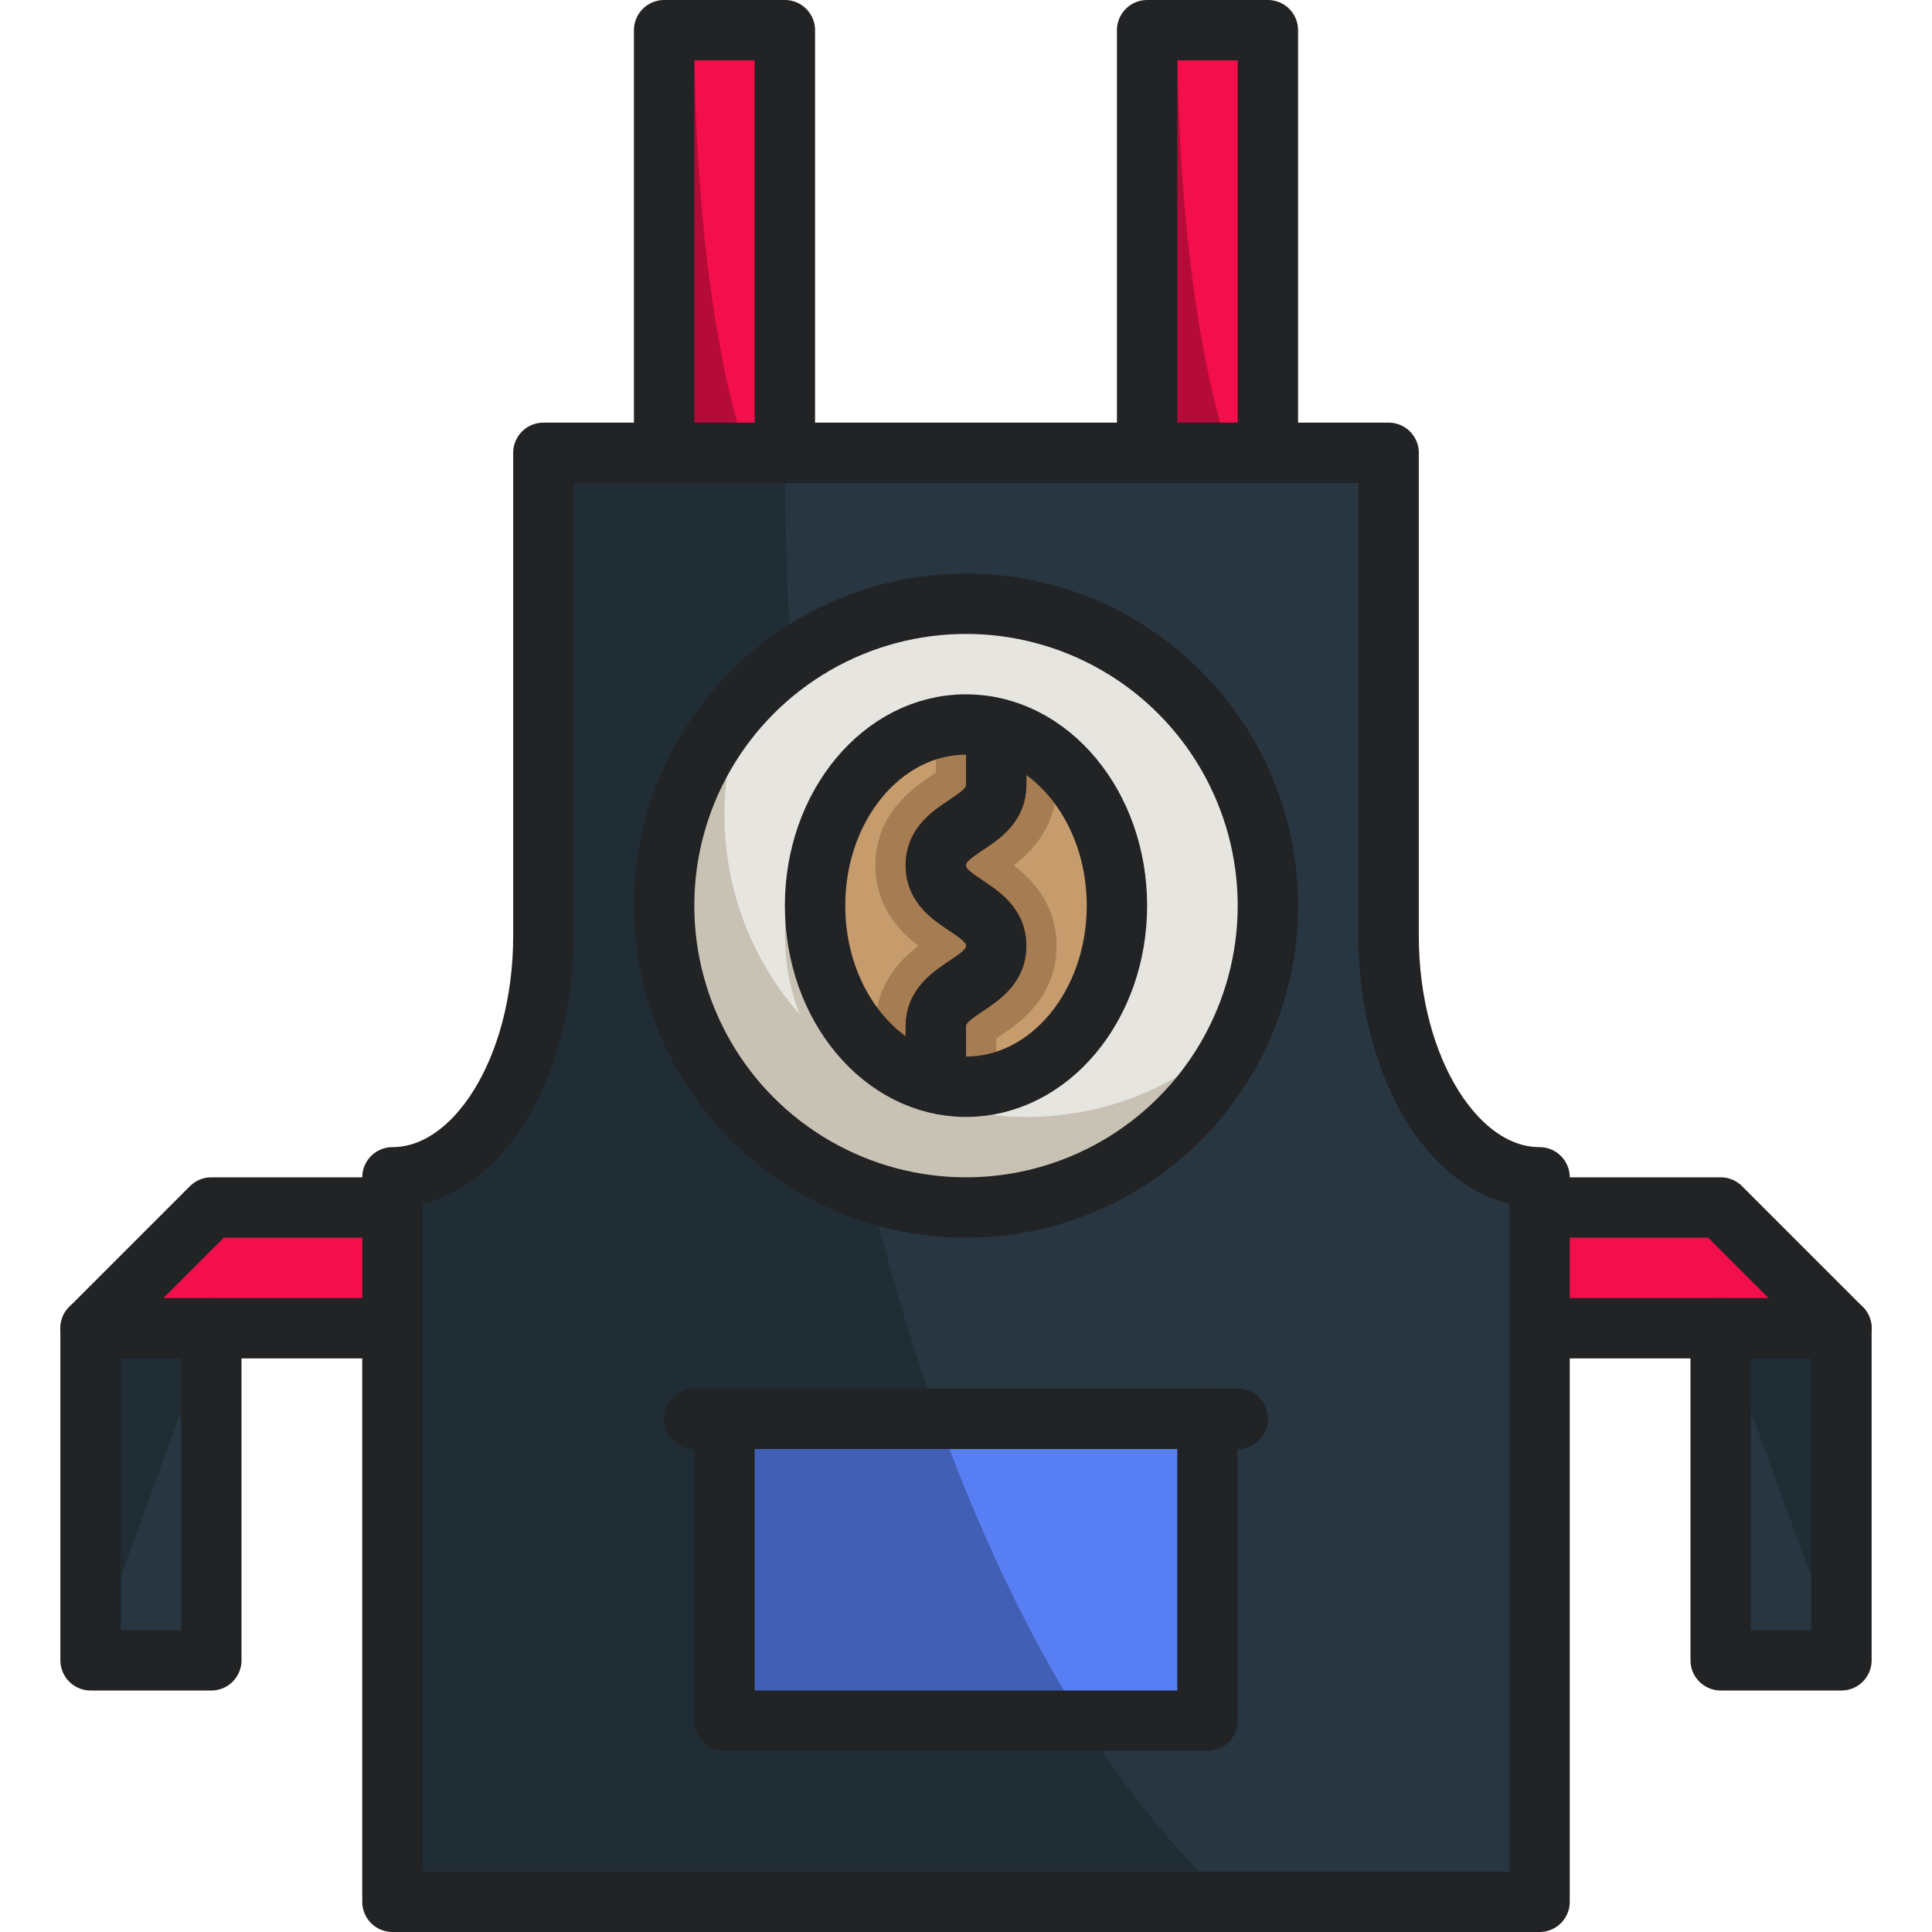 <?xml version="1.0" encoding="UTF-8"?><svg xmlns="http://www.w3.org/2000/svg" viewBox="0 0 64 64"><g id="a"/><g id="b"/><g id="c"/><g id="d"/><g id="e"/><g id="f"/><g id="g"/><g id="h"/><g id="i"/><g id="j"/><g id="k"/><g id="l"/><g id="m"/><g id="n"/><g id="o"/><g id="p"/><g id="q"/><g id="r"/><g id="s"/><g id="t"/><g id="u"/><g id="v"/><g id="w"/><g id="x"/><g id="y"/><g id="a`"><g><g id="aa"><g><g><rect x="22" y="1" width="4" height="18" style="fill:#b50b38;"/><path d="M26,1V17.47c-1.73-1.89-3-8.55-3-16.47h3Z" style="fill:#f20f4b;"/></g><g><rect x="38" y="1" width="4" height="18" style="fill:#b50b38;"/><path d="M42,1V17.47c-1.73-1.89-3-8.55-3-16.47h3Z" style="fill:#f20f4b;"/></g></g><g><path d="M46,15V31c0,4.418,2.239,8,5,8v24H13v-24c2.761,0,5-3.582,5-8V15h28Z" style="fill:#202d35;"/><path d="M51,39v24h-10.24c-8.67-7.84-14.76-26.38-14.76-48h20V31c0,4.42,2.24,8,5,8Z" style="fill:#273640;"/></g><g><g><circle cx="32" cy="30" r="10" style="fill:#c8c2b5;"/><path d="M42,30c0,1.4-.29,2.74-.82,3.95-1.81,1.88-4.36,3.05-7.18,3.05-5.52,0-10-4.48-10-10,0-1.4,.29-2.74,.82-3.95,1.81-1.88,4.36-3.05,7.18-3.05,5.52,0,10,4.48,10,10Z" style="fill:#e7e5e0;"/></g><ellipse cx="31" cy="31" rx="5" ry="6" style="fill:#c8c2b5;"/><g><ellipse cx="32" cy="30" rx="5" ry="6" style="fill:#c69c6d;"/><path d="M33.58,28.67c.63,.48,1.42,1.3,1.42,2.66,0,1.74-1.28,2.59-1.89,3-.04,.02-.07,.05-.11,.07v1.48c-.32,.08-.66,.12-1,.12-1.13,0-2.17-.45-3-1.21v-.79c0-1.36,.79-2.18,1.42-2.67-.63-.48-1.42-1.3-1.42-2.67,0-1.73,1.28-2.58,1.89-2.99,.04-.03,.07-.05,.11-.07v-1.48c.32-.08,.66-.12,1-.12,1.13,0,2.17,.45,3,1.21v.79c0,1.36-.79,2.18-1.42,2.67Z" style="fill:#a67c52;"/><path d="M32,28.66c0,.12,.16,.25,.56,.51,.57,.38,1.44,.96,1.44,2.16s-.87,1.78-1.45,2.17c-.39,.26-.55,.39-.55,.5v2c-.71,0-1.39-.18-2-.5v-1.5c0-1.2,.87-1.78,1.45-2.17,.39-.26,.55-.38,.55-.5,0-.11-.16-.24-.55-.5-.58-.38-1.45-.96-1.45-2.17,0-1.2,.87-1.78,1.45-2.16,.39-.26,.55-.39,.55-.5v-2c.71,0,1.39,.18,2,.5v1.5c0,1.2-.87,1.78-1.45,2.16-.39,.26-.55,.39-.55,.5Z" style="fill:#613f1e;"/></g></g><g><g><g><rect x="3" y="44" width="4" height="11" style="fill:#273640;"/><polygon points="7 44 3 55 3 44 7 44" style="fill:#202d35;"/></g><polygon points="13 40 7 40 3 44 13 44 13 40" style="fill:#f20f4b;"/></g><g><g><rect x="57" y="44" width="4" height="11" style="fill:#273640;"/><polygon points="57 44 61 55 61 44 57 44" style="fill:#202d35;"/></g><polygon points="51 40 57 40 61 44 51 44 51 40" style="fill:#f20f4b;"/></g></g><g><rect x="24" y="47" width="16" height="10" style="fill:#415fb5;"/><path d="M40,47v10h-4.15c-1.79-2.84-3.4-6.21-4.77-10h8.92Z" style="fill:#577ef2;"/></g><path d="M41,48H23c-.552,0-1-.447-1-1s.448-1,1-1h18c.552,0,1,.447,1,1s-.448,1-1,1Z" style="fill:#1d252d;"/></g><g id="ab"><g><g><path d="M31,36v-2c0-1.334,2-1.334,2-2.668s-2-1.334-2-2.668,2-1.332,2-2.664v-2" style="fill:none; stroke:#222325; stroke-linejoin:round; stroke-width:2px;"/><ellipse cx="32" cy="30" rx="5" ry="6" style="fill:none; stroke:#222325; stroke-linecap:round; stroke-linejoin:round; stroke-width:2px;"/></g><circle cx="32" cy="30" r="10" style="fill:none; stroke:#222325; stroke-linejoin:round; stroke-width:2px;"/></g><path d="M46,15V31c0,4.418,2.239,8,5,8v24H13v-24c2.761,0,5-3.582,5-8V15h28Z" style="fill:none; stroke:#222325; stroke-linecap:round; stroke-linejoin:round; stroke-width:2px;"/><g><polyline points="26 15 26 1 22 1 22 15" style="fill:none; stroke:#222325; stroke-linecap:round; stroke-linejoin:round; stroke-width:2px;"/><polyline points="38 15 38 1 42 1 42 15" style="fill:none; stroke:#222325; stroke-linecap:round; stroke-linejoin:round; stroke-width:2px;"/></g><g><g><polyline points="13 40 7 40 3 44 13 44" style="fill:none; stroke:#222325; stroke-linecap:round; stroke-linejoin:round; stroke-width:2px;"/><polyline points="3 44 3 55 7 55 7 44" style="fill:none; stroke:#222325; stroke-linecap:round; stroke-linejoin:round; stroke-width:2px;"/></g><g><polyline points="51 40 57 40 61 44 51 44" style="fill:none; stroke:#222325; stroke-linecap:round; stroke-linejoin:round; stroke-width:2px;"/><polyline points="61 44 61 55 57 55 57 44" style="fill:none; stroke:#222325; stroke-linecap:round; stroke-linejoin:round; stroke-width:2px;"/></g></g><g><line x1="23" y1="47" x2="41" y2="47" style="fill:none; stroke:#222325; stroke-linecap:round; stroke-linejoin:round; stroke-width:2px;"/><polyline points="24 47 24 57 40 57 40 47" style="fill:none; stroke:#222325; stroke-linecap:round; stroke-linejoin:round; stroke-width:2px;"/></g></g></g></g><g id="ac"/><g id="ad"/><g id="ae"/><g id="af"/></svg>